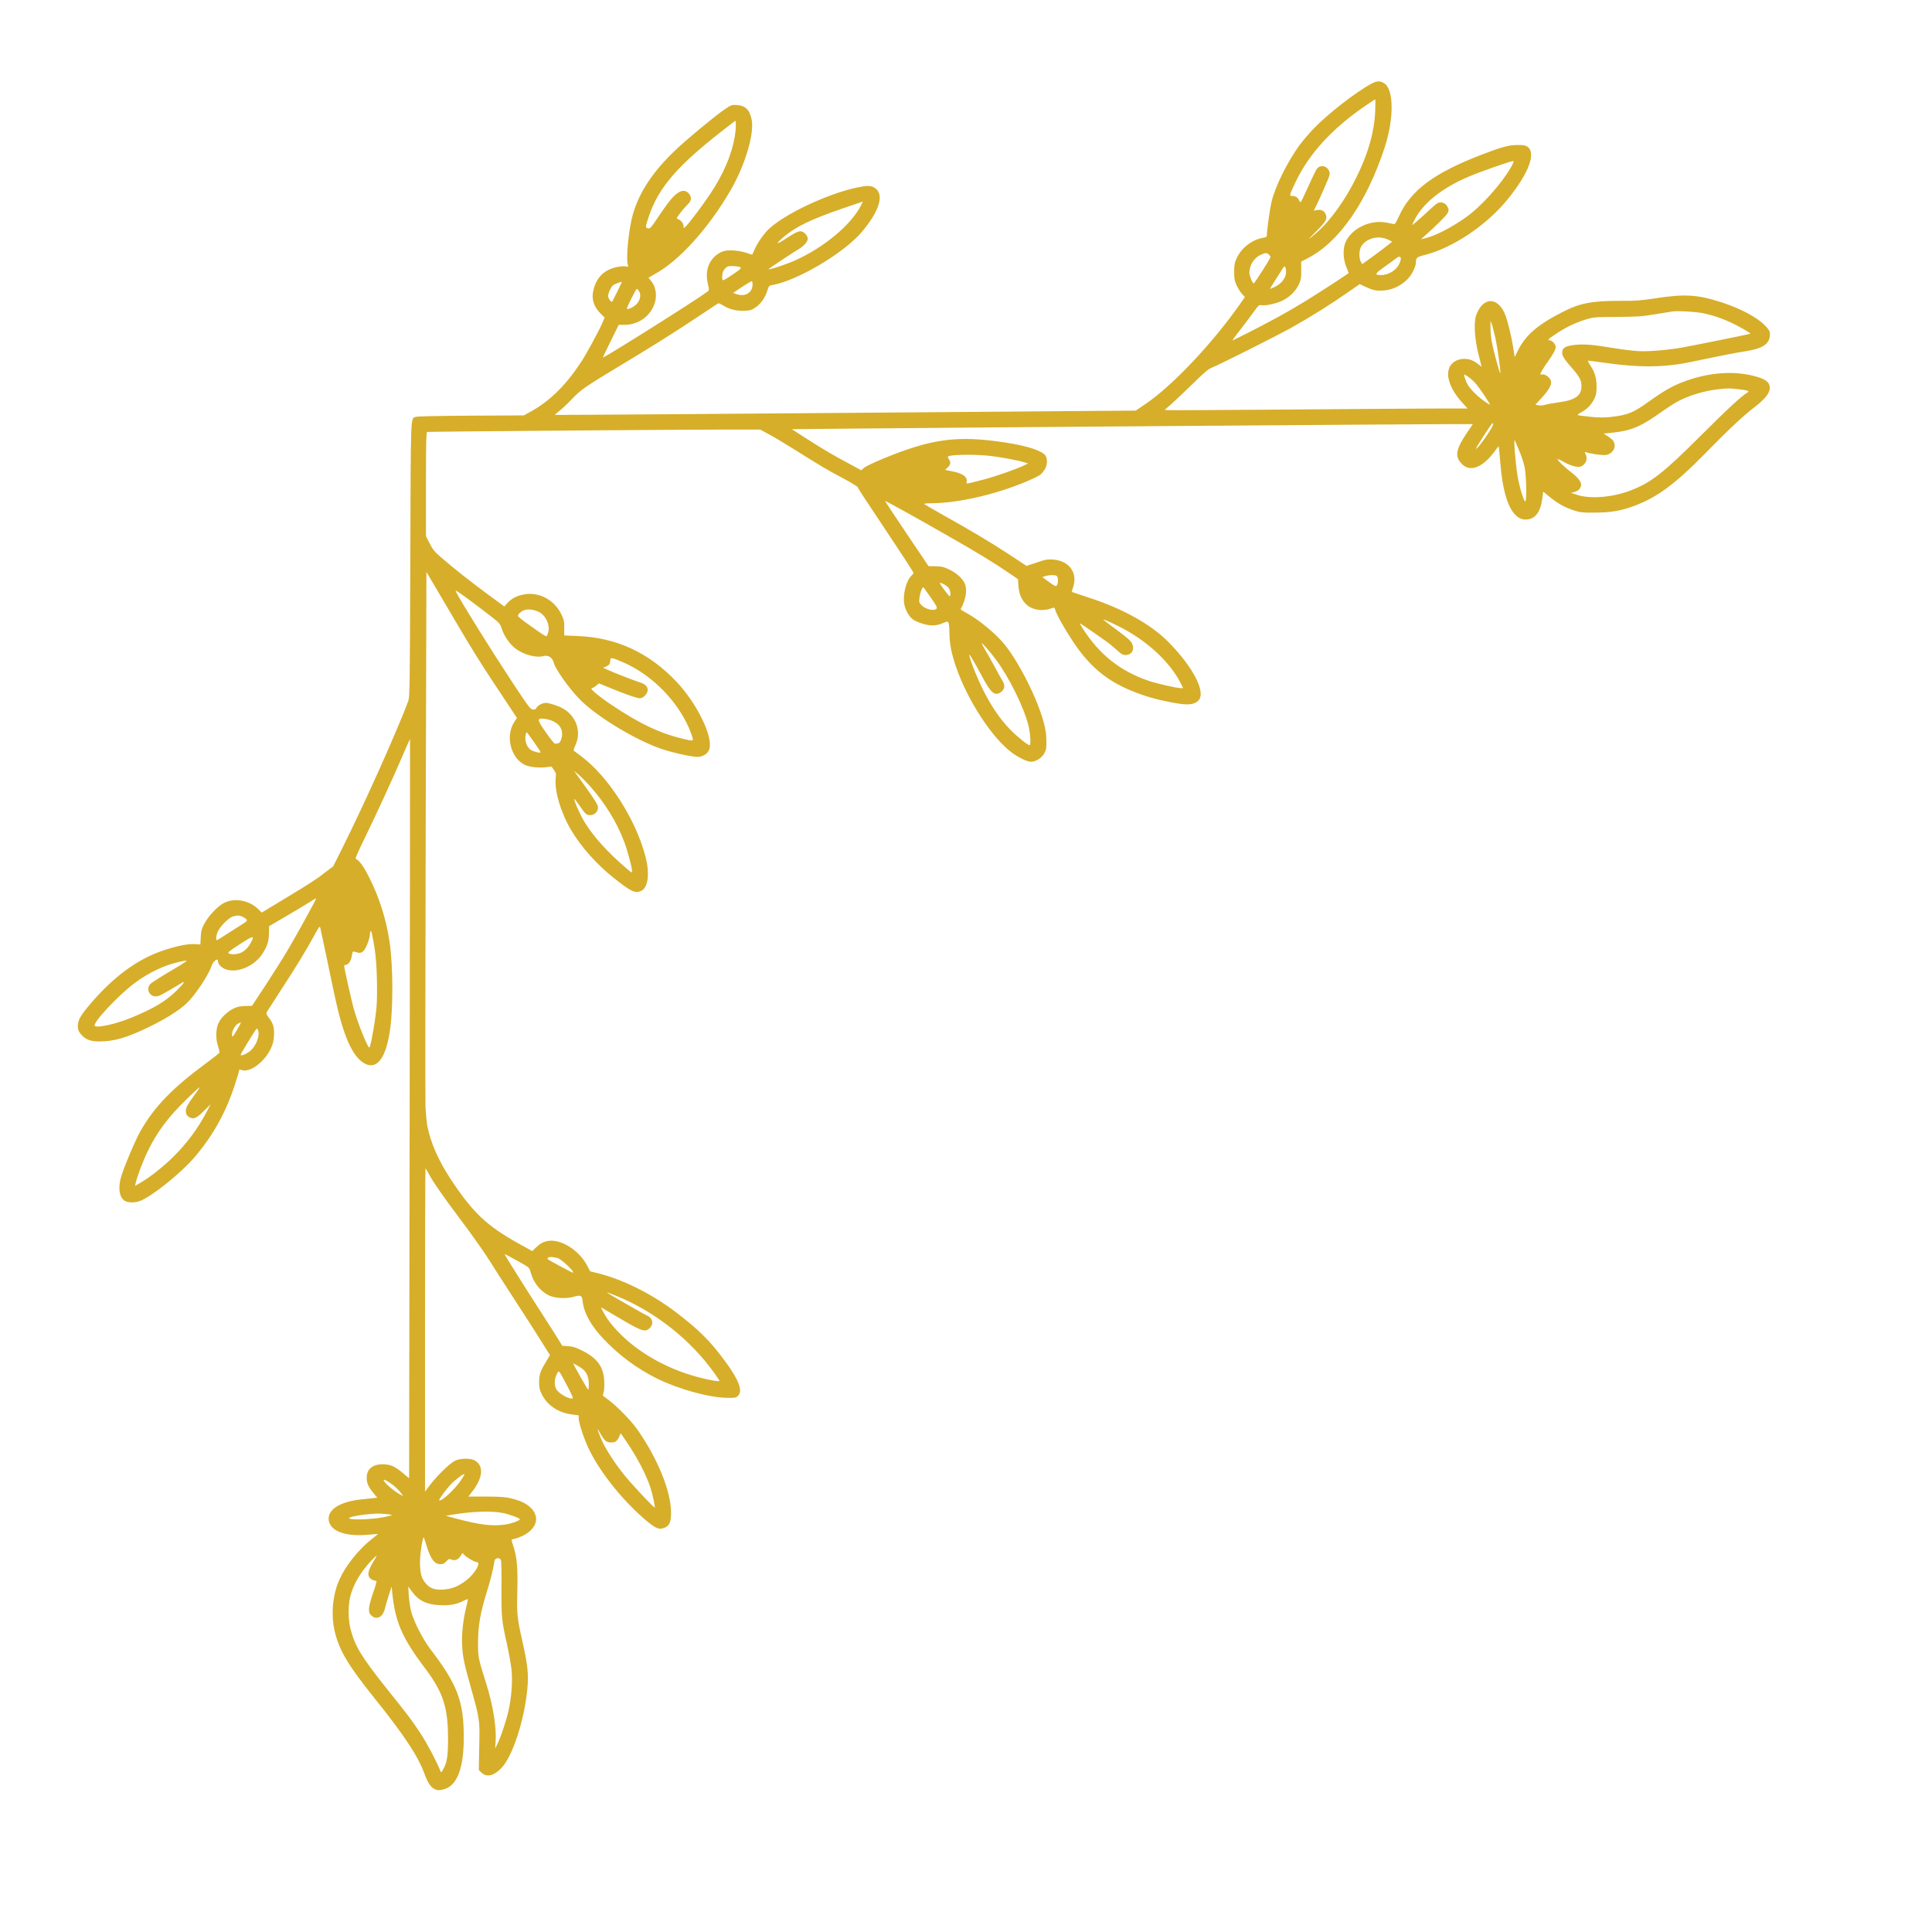 <?xml version="1.0" standalone="no"?>
<!DOCTYPE svg PUBLIC "-//W3C//DTD SVG 20010904//EN"
 "http://www.w3.org/TR/2001/REC-SVG-20010904/DTD/svg10.dtd">
<svg version="1.0" xmlns="http://www.w3.org/2000/svg"
 width="2100pt" height="2100pt" viewBox="0 0 2100 2100"
 preserveAspectRatio="xMidYMid meet">

<g transform="translate(0,2100) scale(0.1,-0.1)"
fill="#d6ae29" stroke="none">
<path fill="#d6ae29" d="M14905 20089 c-165 -88 -474 -328 -625 -486 -53 -55 -123 -137 -157
-184 -133 -185 -260 -442 -301 -609 -18 -72 -52 -316 -52 -372 0 -11 -12 -18
-42 -23 -115 -18 -234 -109 -284 -218 -25 -54 -29 -74 -29 -152 0 -77 4 -99
28 -150 16 -33 42 -74 59 -92 l30 -31 -57 -82 c-302 -429 -738 -889 -1025
-1082 l-105 -71 -2905 -23 c-1598 -13 -3019 -23 -3158 -23 l-253 -1 58 49 c32
26 93 84 135 129 92 96 136 127 514 355 364 219 590 361 853 536 113 76 211
140 217 144 6 3 30 -7 54 -23 61 -41 153 -63 236 -58 58 3 77 9 116 36 58 40
105 107 128 181 17 54 19 56 61 64 272 50 773 348 964 573 198 234 251 415
140 484 -40 25 -85 25 -198 0 -322 -71 -775 -285 -950 -449 -54 -51 -126 -154
-157 -227 -12 -27 -22 -50 -24 -51 -1 -2 -29 6 -62 18 -78 27 -190 36 -249 19
-25 -7 -65 -30 -89 -51 -82 -73 -111 -179 -82 -304 16 -68 16 -70 -4 -85 -120
-90 -1128 -725 -1137 -716 -1 1 37 81 85 178 l87 177 67 0 c134 2 253 77 309
196 48 100 34 221 -33 292 -12 13 -20 24 -17 26 2 2 34 20 70 40 265 146 581
497 822 912 155 268 256 606 228 761 -21 109 -66 155 -160 162 -59 4 -60 4
-149 -57 -95 -66 -390 -309 -507 -420 -255 -240 -405 -465 -476 -711 -43 -147
-76 -471 -56 -544 8 -27 7 -28 -18 -22 -14 4 -54 2 -87 -4 -139 -26 -225 -102
-263 -235 -32 -108 -5 -199 83 -283 l34 -33 -22 -53 c-32 -79 -182 -356 -242
-444 -166 -249 -337 -415 -543 -528 l-70 -39 -575 -3 c-348 -2 -585 -7 -600
-13 -58 -22 -55 77 -60 -1549 -5 -1428 -6 -1497 -24 -1545 -124 -330 -475
-1113 -709 -1581 l-105 -210 -79 -60 c-116 -90 -154 -114 -438 -286 l-260
-157 -40 39 c-98 95 -252 123 -367 67 -70 -34 -172 -142 -219 -231 -27 -51
-34 -75 -37 -142 l-4 -80 -58 4 c-74 5 -193 -18 -345 -69 -283 -94 -549 -291
-803 -593 -100 -119 -125 -165 -126 -228 0 -38 6 -55 30 -85 49 -61 103 -83
205 -83 161 0 302 42 544 160 177 86 313 172 400 251 93 86 242 309 275 411
10 34 42 68 62 68 5 0 8 -10 8 -23 0 -13 12 -35 28 -49 108 -101 346 -30 454
134 52 79 70 137 72 224 l1 77 195 114 c107 63 222 131 255 153 32 21 61 38
62 36 5 -5 -223 -419 -319 -579 -48 -81 -154 -247 -233 -369 l-146 -221 -73
-2 c-57 -1 -85 -7 -129 -28 -64 -32 -130 -94 -159 -151 -32 -62 -36 -174 -9
-253 11 -34 19 -68 16 -75 -3 -7 -58 -51 -122 -98 -381 -278 -584 -486 -737
-756 -51 -89 -158 -340 -203 -474 -44 -133 -29 -251 38 -285 36 -19 105 -19
158 0 122 43 441 297 590 470 201 233 346 491 442 789 27 82 49 156 49 163 0
9 6 10 27 2 85 -32 245 84 314 228 25 53 34 85 37 144 5 90 -7 132 -54 195
-28 36 -32 48 -24 64 6 10 70 110 143 222 158 241 280 439 368 601 59 109 65
116 71 90 4 -15 35 -161 69 -323 33 -162 77 -367 96 -455 85 -389 182 -611
302 -686 136 -87 238 29 286 326 40 241 39 716 0 985 -37 249 -112 485 -222
703 -61 121 -110 188 -143 199 -12 4 12 59 103 246 131 270 297 630 408 889
40 95 75 171 76 169 1 -1 -1 -1809 -4 -4018 l-6 -4016 -66 55 c-88 75 -139 97
-221 97 -112 0 -175 -54 -174 -149 0 -57 19 -99 76 -167 l39 -47 -43 -5 c-24
-2 -86 -9 -139 -15 -227 -25 -359 -110 -346 -223 15 -121 181 -182 428 -160
57 6 105 9 106 8 2 -1 -20 -20 -48 -41 -165 -126 -317 -319 -384 -489 -65
-166 -77 -375 -32 -548 52 -199 148 -357 421 -698 326 -406 478 -635 547 -823
38 -104 70 -153 114 -174 30 -14 42 -15 91 -4 150 34 225 222 225 566 1 392
-69 576 -364 961 -81 106 -179 298 -208 409 -11 44 -23 123 -26 175 l-5 95 40
-55 c73 -100 162 -142 308 -148 107 -4 178 9 257 50 21 10 41 18 42 16 2 -2
-4 -37 -15 -78 -35 -137 -53 -297 -47 -415 6 -135 20 -201 102 -492 82 -290
90 -342 86 -528 -2 -82 -4 -194 -5 -248 l-1 -99 33 -29 c55 -50 131 -31 212
53 121 126 250 519 282 861 15 156 5 252 -51 504 -61 272 -64 301 -58 552 6
252 -3 369 -39 481 -13 41 -24 78 -24 81 0 4 17 10 38 14 20 4 63 21 95 37
143 77 176 199 78 297 -47 47 -103 75 -206 102 -67 17 -111 21 -277 22 l-197
0 45 58 c116 151 124 281 22 336 -48 25 -150 23 -211 -4 -55 -26 -195 -161
-275 -267 l-52 -69 0 1757 c0 966 2 1756 5 1756 2 0 16 -21 29 -47 43 -86 159
-254 362 -523 110 -146 241 -332 293 -414 51 -81 181 -284 289 -450 108 -165
237 -367 288 -449 l92 -147 -49 -82 c-58 -96 -69 -131 -69 -219 0 -53 6 -77
30 -126 60 -119 176 -197 322 -217 l78 -10 0 -32 c0 -52 65 -245 120 -353 127
-254 374 -558 618 -762 103 -85 139 -99 196 -75 54 22 71 64 70 171 -2 231
-150 591 -372 905 -62 87 -208 237 -298 306 l-72 55 10 37 c6 20 8 75 6 122
-8 156 -77 249 -245 332 -66 33 -99 43 -149 46 l-63 4 -28 47 c-14 25 -91 145
-169 266 -204 316 -433 680 -429 683 1 2 63 -30 136 -71 133 -74 133 -74 145
-120 29 -114 104 -211 199 -257 66 -32 188 -39 269 -16 79 23 92 17 99 -47 13
-128 91 -268 231 -415 169 -177 366 -322 581 -428 235 -115 569 -207 762 -208
83 -1 95 1 115 22 53 53 13 165 -131 363 -170 233 -292 354 -551 551 -267 201
-578 355 -855 422 l-70 17 -34 64 c-85 165 -288 292 -426 266 -53 -10 -82 -26
-130 -72 l-40 -38 -147 82 c-349 194 -498 336 -736 695 -136 206 -222 402
-257 584 -8 42 -17 137 -20 210 -3 73 -2 1411 2 2972 l8 2839 94 -159 c51 -87
154 -262 229 -389 180 -306 262 -438 479 -764 l182 -275 -29 -44 c-99 -150
-39 -393 115 -466 50 -24 155 -35 230 -25 33 4 60 7 60 6 1 -1 12 -18 26 -37
22 -30 25 -42 20 -80 -19 -135 52 -378 167 -573 107 -181 278 -373 462 -519
187 -148 232 -170 295 -144 80 34 101 187 50 379 -105 402 -402 865 -695 1085
-41 31 -78 59 -83 62 -4 4 4 32 19 64 65 143 9 309 -133 393 -50 29 -152 63
-190 63 -36 0 -88 -27 -102 -54 -10 -17 -19 -21 -41 -18 -26 4 -52 39 -218
291 -240 364 -549 860 -615 987 -14 26 7 14 131 -77 81 -60 192 -144 247 -187
94 -73 101 -81 118 -134 24 -78 89 -172 152 -219 87 -65 222 -102 299 -81 54
15 100 -13 115 -71 18 -72 176 -293 291 -407 189 -188 613 -442 891 -534 141
-46 356 -91 400 -82 59 11 97 41 110 87 40 133 -136 494 -356 727 -301 319
-656 483 -1081 499 l-141 6 0 81 c1 71 -3 90 -30 146 -76 159 -242 249 -407
219 -77 -14 -132 -42 -178 -91 l-36 -40 -184 135 c-200 148 -368 281 -502 397
-73 64 -93 87 -126 154 l-40 78 0 564 c0 443 3 566 13 569 13 4 2642 25 3250
26 l369 0 95 -51 c52 -28 175 -101 272 -162 271 -171 383 -238 543 -321 80
-43 149 -85 153 -95 7 -20 11 -26 348 -533 142 -212 257 -391 257 -396 0 -5
-11 -20 -24 -32 -57 -54 -95 -207 -77 -307 13 -70 54 -140 100 -171 19 -13 66
-33 105 -44 82 -25 149 -22 220 10 45 19 46 19 56 1 5 -10 10 -59 10 -108 0
-115 21 -223 71 -370 124 -359 384 -762 601 -928 70 -54 172 -104 213 -104 53
0 117 40 145 90 22 40 25 56 24 140 -1 67 -9 124 -27 190 -68 259 -262 647
-427 854 -88 111 -286 275 -413 342 -37 20 -67 39 -65 42 61 113 75 219 40
289 -28 54 -92 109 -171 146 -55 26 -79 31 -142 32 l-76 1 -237 352 c-130 193
-236 354 -236 356 0 7 320 -170 688 -381 317 -180 501 -293 672 -410 l85 -58
5 -75 c7 -90 35 -154 90 -204 62 -56 170 -73 260 -41 41 14 42 14 48 -8 13
-52 100 -207 194 -349 202 -303 407 -461 754 -581 113 -40 286 -80 414 -98 99
-13 158 -2 196 36 86 87 -54 361 -326 637 -187 190 -494 361 -853 478 -105 35
-194 64 -196 66 -2 2 4 24 13 50 54 158 -43 290 -219 302 -61 4 -84 0 -178
-33 l-109 -36 -196 129 c-199 130 -412 257 -732 436 -96 54 -179 102 -184 107
-6 5 25 9 75 9 314 0 773 112 1119 273 67 32 80 42 114 91 30 45 35 118 10
154 -37 53 -194 104 -429 141 -526 81 -803 45 -1340 -176 -99 -41 -192 -86
-206 -100 l-27 -25 -153 83 c-172 92 -262 146 -464 275 l-138 89 719 7 c1008
10 6081 48 6411 48 l272 0 -69 -102 c-103 -153 -123 -231 -77 -298 90 -133
235 -94 382 102 l44 59 5 -33 c2 -18 10 -95 16 -170 34 -410 140 -620 301
-593 83 14 134 87 152 219 l11 82 78 -63 c88 -71 160 -110 263 -143 61 -20 90
-23 218 -22 168 1 275 18 405 64 263 93 463 238 801 584 248 254 412 407 529
496 140 107 189 182 162 249 -16 38 -58 63 -149 88 -208 58 -458 47 -699 -30
-173 -56 -265 -105 -457 -242 -171 -123 -229 -147 -406 -168 -77 -9 -130 -9
-226 0 -68 7 -131 15 -139 18 -11 4 1 15 38 34 62 34 107 82 139 147 18 36 23
65 23 127 1 93 -19 161 -69 235 -19 28 -28 50 -22 50 7 0 93 -11 192 -25 365
-52 640 -49 920 10 290 61 496 102 603 118 177 28 251 75 259 164 4 42 1 53
-25 85 -81 102 -269 207 -503 283 -267 85 -393 92 -734 40 -142 -22 -201 -26
-357 -25 -312 1 -446 -24 -637 -123 -272 -139 -400 -251 -485 -423 l-32 -65
-13 83 c-22 149 -71 342 -102 405 -85 175 -240 155 -305 -39 -26 -80 -15 -257
28 -424 l33 -131 -43 33 c-57 43 -102 57 -167 52 -64 -5 -120 -43 -141 -94
-41 -98 14 -243 145 -386 l53 -58 -278 0 c-154 0 -877 -5 -1609 -11 -731 -6
-1347 -9 -1368 -7 l-38 3 73 63 c40 35 145 135 233 221 121 119 171 161 205
174 76 29 696 340 870 437 206 116 413 245 597 373 l143 99 52 -25 c90 -42
126 -50 203 -45 138 9 271 96 326 213 16 33 29 71 29 85 0 60 7 66 98 89 307
78 675 326 905 611 225 279 307 500 209 566 -21 15 -45 19 -107 18 -97 -1
-170 -20 -400 -109 -512 -198 -762 -385 -890 -668 -34 -75 -43 -87 -60 -82
-11 3 -49 11 -84 17 -171 30 -368 -66 -434 -211 -32 -70 -29 -186 6 -270 15
-36 27 -66 27 -68 0 -5 -285 -191 -462 -301 -81 -50 -227 -135 -325 -188 -171
-93 -467 -244 -478 -244 -2 0 37 53 88 118 50 65 116 152 146 194 50 70 57 76
82 71 44 -8 158 16 226 48 79 38 147 104 181 177 23 50 26 69 26 153 l-1 95
73 38 c339 175 641 609 835 1204 102 313 100 630 -4 696 -47 30 -79 29 -142
-5z m43 -296 c-10 -228 -74 -456 -203 -718 -120 -244 -279 -468 -428 -599
-111 -98 -115 -94 -10 10 110 108 126 140 98 195 -17 32 -50 44 -95 35 l-30
-6 29 58 c16 31 56 121 90 199 60 138 61 143 47 176 -18 43 -65 63 -105 44
-29 -14 -29 -14 -133 -241 -72 -158 -73 -158 -85 -128 -14 35 -40 52 -78 52
-33 0 -31 7 39 155 146 305 395 577 755 824 57 39 106 71 109 71 3 0 2 -57 0
-127z m-6962 -282 c-35 -199 -124 -407 -271 -626 -84 -126 -229 -318 -265
-350 -19 -17 -20 -17 -20 6 0 30 -27 65 -58 76 -22 9 -22 9 18 63 22 30 59 72
80 93 46 43 52 79 20 120 -44 56 -109 39 -186 -47 -26 -28 -89 -114 -141 -192
-84 -127 -96 -141 -118 -136 -32 6 -31 15 5 123 110 329 322 570 865 987 l80
61 3 -44 c2 -25 -4 -85 -12 -134z m8442 -322 c-105 -185 -325 -431 -494 -551
-163 -116 -341 -206 -459 -232 l-30 -6 30 26 c134 118 250 234 262 261 12 29
11 37 -2 63 -18 35 -43 50 -82 50 -21 0 -46 -17 -98 -66 -120 -112 -205 -186
-205 -179 0 4 14 33 30 64 95 178 295 337 580 459 117 51 459 171 488 172 9 0
2 -21 -20 -61z m-7069 -421 c-107 -212 -402 -458 -720 -600 -100 -44 -277
-103 -286 -94 -3 3 247 169 339 225 48 29 88 77 88 105 0 31 -34 72 -66 80
-31 8 -64 -7 -188 -88 -94 -61 -97 -48 -7 29 129 110 296 191 631 306 124 43
226 78 228 78 1 1 -7 -18 -19 -41z m5725 -371 l49 -23 -44 -36 c-24 -20 -98
-75 -163 -123 l-120 -86 -15 28 c-21 40 -19 122 4 162 53 91 185 126 289 78z
m-1292 -164 c10 -9 18 -21 18 -26 0 -15 -173 -287 -183 -287 -13 0 -47 82 -47
115 0 82 51 163 125 196 50 23 64 23 87 2z m1433 -34 c4 -6 0 -30 -10 -55 -29
-77 -118 -134 -206 -134 -72 0 -66 14 37 88 55 38 110 79 124 90 28 24 46 27
55 11z m-7174 -106 c8 -8 -13 -28 -80 -72 -122 -82 -121 -82 -121 -31 0 47 13
77 44 103 16 14 35 17 83 14 35 -1 68 -8 74 -14z m5928 -46 c2 -64 -47 -130
-124 -166 -25 -12 -47 -21 -50 -21 -2 0 19 37 49 83 29 45 65 102 81 127 25
39 29 42 36 25 4 -11 8 -33 8 -48z m-5799 -138 c0 -92 -82 -140 -178 -105
l-34 12 99 66 c54 36 101 64 106 61 4 -2 7 -18 7 -34z m-1471 -80 c-28 -57
-53 -106 -55 -108 -10 -11 -44 36 -44 61 0 32 30 97 54 117 17 14 89 41 94 36
2 -2 -20 -49 -49 -106z m237 6 c25 -38 13 -99 -27 -141 -30 -31 -94 -62 -105
-51 -7 6 98 217 108 217 4 0 15 -11 24 -25z m11589 -244 c103 -25 162 -45 260
-88 79 -34 238 -124 231 -130 -5 -5 -630 -131 -756 -153 -169 -28 -362 -43
-470 -36 -52 3 -165 17 -250 31 -235 39 -335 47 -435 36 -102 -12 -135 -33
-135 -86 0 -35 24 -72 115 -175 73 -83 95 -127 95 -187 0 -105 -69 -153 -252
-177 -62 -9 -128 -20 -146 -27 -18 -6 -48 -8 -68 -5 l-35 7 66 72 c73 79 105
132 105 172 0 38 -50 85 -89 85 l-31 0 20 41 c12 22 42 68 67 102 53 73 83
129 83 155 0 30 -37 70 -68 74 -24 3 -17 10 68 67 110 74 209 121 329 159 83
25 96 26 336 27 217 2 271 5 410 28 88 14 174 28 190 31 65 10 281 -4 360 -23z
m-2281 -265 c24 -107 61 -374 53 -382 -6 -6 -75 249 -92 340 -8 43 -15 112
-14 154 l0 77 14 -38 c8 -20 25 -88 39 -151z m-290 -426 c24 -16 61 -51 83
-77 46 -55 153 -216 148 -222 -2 -2 -32 17 -67 42 -72 52 -145 126 -176 177
-20 35 -45 110 -35 110 2 0 24 -13 47 -30z m2934 -131 c104 -11 126 -21 93
-38 -56 -30 -224 -186 -516 -478 -396 -395 -528 -498 -750 -584 -191 -74 -434
-95 -575 -50 l-75 24 37 9 c41 11 64 32 73 68 9 36 -26 84 -105 145 -79 61
-150 129 -150 143 0 6 30 -7 66 -28 75 -43 151 -64 186 -51 54 21 79 81 54
131 -13 27 -13 31 -1 26 48 -18 181 -37 220 -31 79 11 121 94 79 154 -9 13
-36 35 -60 50 l-43 28 111 12 c192 21 301 68 525 229 54 38 123 83 153 100
126 70 304 125 458 141 112 12 114 12 220 0z m-2668 -380 c0 -32 -173 -279
-186 -266 -6 6 168 276 179 277 4 0 7 -5 7 -11z m286 -295 c26 -62 50 -136 59
-189 16 -95 20 -331 6 -354 -12 -19 -64 146 -85 269 -25 155 -47 439 -29 390
3 -8 25 -61 49 -116z m-5801 -45 c120 -10 330 -47 415 -73 l45 -13 -40 -20
c-79 -40 -313 -122 -445 -156 -202 -52 -188 -51 -183 -23 11 54 -47 93 -168
115 l-66 13 29 28 c32 32 35 55 12 88 -9 13 -13 26 -10 30 19 19 251 25 411
11z m773 -1311 c16 -16 15 -80 0 -100 -12 -15 -21 -11 -86 36 l-72 53 32 11
c46 14 112 14 126 0z m-1180 -124 c22 -25 32 -94 13 -94 -7 0 -76 91 -104 137
-14 24 65 -14 91 -43z m-189 -112 c59 -84 70 -106 61 -118 -25 -29 -118 -8
-163 37 -27 28 -29 33 -23 81 9 63 33 125 45 112 4 -5 41 -55 80 -112z m-4263
-153 c75 -36 125 -143 103 -222 -5 -20 -13 -38 -18 -41 -9 -6 -41 15 -198 127
-62 44 -113 85 -113 91 1 20 26 45 61 61 41 18 106 12 165 -16z m6290 -150
c307 -150 566 -386 688 -626 l26 -53 -25 0 c-43 0 -257 49 -345 78 -314 106
-542 288 -725 576 -20 32 -31 55 -24 50 37 -22 279 -191 319 -222 25 -20 66
-55 92 -79 36 -33 55 -43 80 -43 69 0 102 56 74 123 -11 28 -49 61 -158 143
-79 58 -147 110 -153 116 -16 15 41 -9 151 -63z m-1325 -363 c145 -192 311
-528 359 -728 20 -85 27 -208 11 -208 -20 0 -140 97 -211 170 -105 108 -196
240 -284 410 -67 132 -143 319 -160 395 -8 36 40 -44 146 -241 91 -171 136
-205 201 -154 41 32 44 72 9 128 -16 26 -53 92 -82 147 -29 55 -73 133 -97
173 -24 41 -43 77 -43 80 1 11 87 -87 151 -172z m-4064 -28 c335 -139 637
-453 757 -785 30 -87 36 -84 -109 -49 -236 58 -444 156 -740 352 -147 97 -263
193 -233 194 9 0 30 12 47 26 l31 26 125 -51 c170 -70 288 -111 320 -111 37 0
85 50 85 89 0 41 -26 65 -91 86 -74 24 -261 97 -334 130 l-60 26 33 14 c34 15
43 29 46 70 1 31 13 29 123 -17z m-738 -651 c60 -30 91 -77 91 -134 0 -49 -23
-103 -44 -103 -8 0 -21 -2 -28 -5 -9 -4 -44 37 -101 119 -103 146 -105 162
-19 153 30 -3 76 -17 101 -30z m-214 -224 c41 -58 73 -108 71 -111 -10 -10
-88 11 -112 31 -32 25 -54 74 -54 121 0 33 8 66 16 66 2 0 37 -48 79 -107z
m607 -477 c166 -187 290 -389 373 -606 35 -93 85 -278 85 -317 0 -23 -4 -22
-62 29 -202 172 -359 346 -455 504 -48 78 -119 241 -110 250 2 2 27 -31 57
-74 64 -93 74 -102 117 -102 44 0 83 38 83 80 0 33 -23 70 -173 279 l-88 123
50 -42 c28 -24 83 -80 123 -124z m-3779 -1419 c18 -8 38 -21 45 -30 12 -14 7
-21 -45 -53 -32 -20 -106 -68 -164 -105 -58 -38 -109 -69 -112 -69 -15 0 -6
63 14 102 29 57 119 145 160 156 48 14 65 14 102 -1z m1442 -367 c22 -145 31
-476 16 -636 -12 -122 -52 -358 -70 -407 -8 -20 -10 -19 -30 21 -47 92 -113
269 -147 390 -26 96 -104 445 -104 467 0 1 11 6 25 9 29 7 52 47 61 106 6 37
9 41 28 35 57 -18 72 -17 99 11 25 25 67 133 67 174 0 10 3 27 7 37 8 20 21
-37 48 -207z m-1341 98 c-29 -59 -64 -98 -107 -120 -45 -22 -111 -28 -141 -11
-15 8 4 24 121 100 141 92 161 97 127 31z m-719 -224 c-11 -9 -96 -61 -190
-116 -93 -55 -180 -111 -192 -125 -47 -50 -11 -133 57 -133 39 0 60 11 278
142 52 32 37 6 -45 -76 -116 -116 -247 -195 -488 -295 -165 -69 -370 -116
-404 -93 -35 24 251 332 437 470 150 111 321 192 478 226 88 19 93 19 69 0z
m558 -744 c-44 -75 -48 -79 -51 -51 -4 39 31 107 66 125 15 8 29 13 30 11 2
-2 -18 -40 -45 -85z m231 4 c23 -60 -17 -169 -84 -227 -37 -31 -94 -56 -105
-45 -5 5 168 288 176 288 4 0 10 -7 13 -16z m-640 -636 c-4 -7 -31 -45 -60
-84 -64 -87 -84 -125 -84 -159 0 -37 15 -60 48 -74 42 -18 74 -1 154 79 l69
69 -51 -96 c-96 -180 -209 -331 -361 -482 -99 -98 -258 -224 -354 -278 l-57
-33 7 33 c16 69 79 237 130 342 102 211 222 371 424 568 124 120 152 144 135
115z m3895 -1842 c40 -9 185 -145 170 -160 -4 -4 -262 134 -276 148 -4 4 -1
12 7 17 14 9 39 8 99 -5z m626 -406 c423 -168 815 -475 1079 -844 31 -43 56
-82 56 -86 0 -10 -97 6 -210 35 -404 102 -771 328 -987 610 -36 47 -101 161
-87 153 5 -3 102 -60 216 -127 232 -136 262 -144 312 -95 46 47 28 114 -39
138 -16 6 -411 232 -424 243 -11 9 15 1 84 -27z m-357 -797 c49 -37 72 -90 72
-170 0 -41 -4 -63 -9 -57 -8 7 -108 182 -150 262 l-12 23 33 -17 c18 -9 48
-27 66 -41z m-163 -186 c37 -70 65 -131 62 -134 -23 -22 -143 40 -178 93 -26
39 -25 113 2 166 25 49 19 55 114 -125z m418 -599 c25 -20 78 -23 109 -7 11 6
28 28 37 50 l18 40 60 -88 c118 -173 213 -354 261 -498 23 -67 55 -215 49
-222 -6 -6 -218 218 -309 327 -108 128 -227 309 -270 411 -50 118 -55 145 -13
69 19 -36 45 -73 58 -82z m-1574 -430 c-67 -99 -215 -235 -235 -215 -7 7 76
120 129 176 50 51 136 115 145 107 2 -3 -15 -33 -39 -68z m-712 -71 c24 -22
54 -54 65 -70 l21 -29 -24 12 c-79 41 -189 137 -189 164 0 14 84 -38 127 -77z
m1171 -283 c71 -14 182 -56 182 -68 0 -15 -89 -47 -157 -57 -141 -20 -273 -5
-525 62 l-123 33 45 8 c233 40 451 48 578 22z m-1253 -13 c64 -8 61 -10 -39
-31 -132 -28 -396 -35 -381 -10 11 18 204 47 315 48 25 0 72 -3 105 -7z m420
-338 c45 -148 87 -205 152 -205 29 0 43 7 64 30 25 28 30 30 58 19 38 -14 74
1 99 43 l19 30 19 -21 c24 -27 114 -79 137 -79 51 0 -21 -125 -115 -198 -86
-66 -160 -95 -254 -100 -94 -5 -142 13 -192 74 -42 50 -57 112 -57 229 0 83
28 265 41 265 1 0 15 -39 29 -87z m-575 -175 c-54 -88 -68 -139 -46 -172 9
-14 29 -29 44 -32 15 -4 30 -8 34 -11 4 -2 -13 -61 -38 -131 -51 -148 -56
-207 -21 -239 31 -28 52 -34 85 -22 33 11 55 46 71 114 7 28 25 88 40 135 l28
85 7 -70 c30 -310 108 -490 350 -810 202 -267 256 -430 256 -774 0 -189 -11
-260 -53 -333 -21 -38 -22 -39 -31 -16 -40 102 -148 305 -216 408 -100 150
-120 178 -367 486 -276 347 -345 460 -394 651 -26 105 -26 263 1 361 36 131
112 257 227 380 27 28 52 52 56 52 3 0 -11 -28 -33 -62z m1391 -288 c-2 -317
2 -355 60 -614 22 -99 44 -226 50 -282 11 -121 -1 -289 -32 -431 -23 -108 -88
-303 -124 -372 l-23 -46 5 75 c11 154 -28 395 -103 633 -86 271 -89 287 -88
447 1 180 24 315 94 542 43 138 66 231 86 345 6 30 55 36 68 8 6 -11 9 -145 7
-305z"/>
</g>
</svg>
